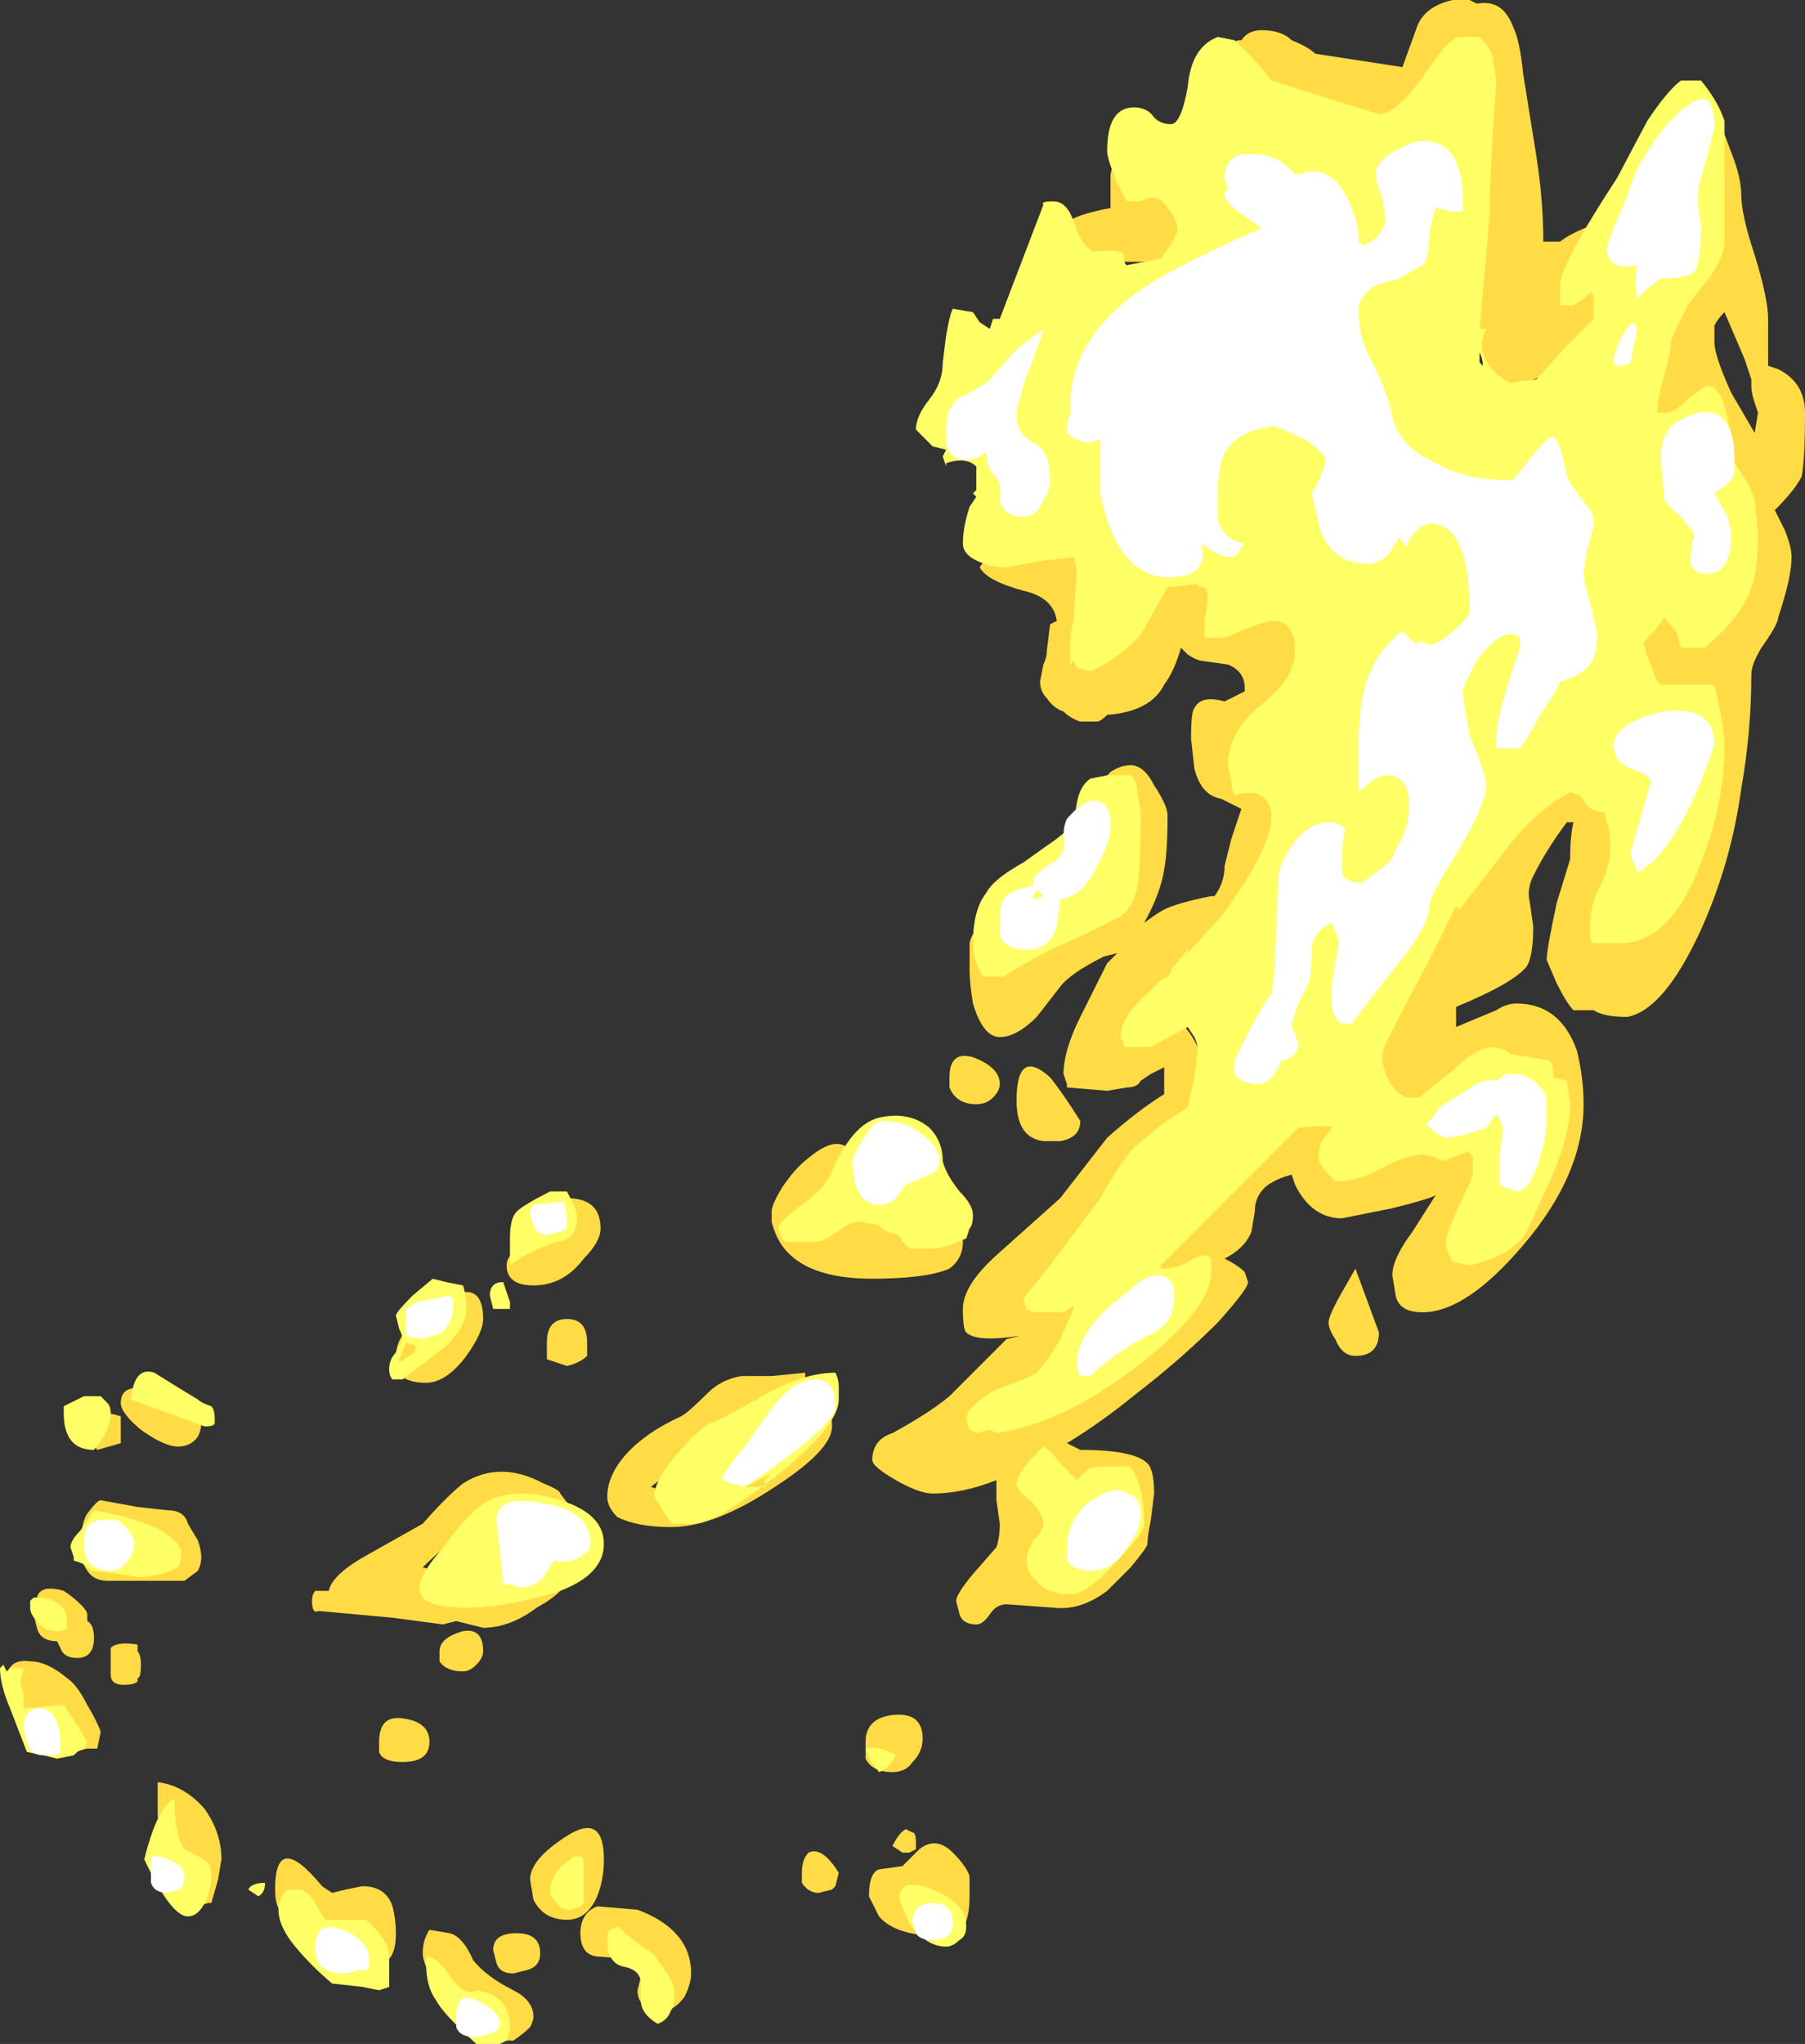 <?xml version="1.0" encoding="UTF-8" standalone="no"?>
<svg xmlns:ffdec="https://www.free-decompiler.com/flash" xmlns:xlink="http://www.w3.org/1999/xlink" ffdec:objectType="shape" height="30.45px" width="26.9px" xmlns="http://www.w3.org/2000/svg">
  <rect width="100%" height="100%" fill="#333333" stroke="none"/>
  <g transform="matrix(1.0, 0.0, 0.0, 1.0, 15.95, 10.2)">
    <path d="M6.1 -10.15 Q6.45 -10.2 6.6 -9.8 6.7 -9.6 6.75 -9.1 L6.95 -7.85 Q7.05 -7.2 7.05 -6.6 L7.3 -6.6 Q7.55 -6.8 8.25 -7.0 L9.15 -8.15 Q9.2 -8.3 9.2 -8.75 9.6 -8.8 9.75 -8.2 L9.9 -7.8 Q10.0 -7.5 10.0 -7.3 10.0 -7.0 10.2 -6.4 10.4 -5.75 10.4 -5.45 10.4 -5.2 10.4 -4.75 L10.55 -4.7 Q10.95 -4.5 10.95 -4.05 10.95 -3.35 10.9 -3.1 10.8 -2.9 10.5 -2.6 L10.65 -2.3 Q10.75 -2.05 10.75 -1.9 10.75 -1.6 10.55 -1.0 10.55 -0.9 10.3 -0.55 10.15 -0.3 10.15 -0.15 10.15 0.7 10.0 1.55 9.85 2.65 9.4 3.65 8.85 4.85 8.3 4.95 7.95 4.95 7.8 4.85 L7.5 4.85 Q7.4 4.75 7.25 4.45 L7.1 4.1 Q7.1 3.95 7.25 3.25 L7.45 2.6 Q7.45 2.25 7.5 2.05 L7.4 2.05 Q7.1 2.45 6.9 2.85 6.8 3.05 6.85 3.25 L6.9 3.6 Q6.9 4.05 6.8 4.2 6.6 4.45 5.75 4.8 L5.75 5.1 6.35 4.85 Q6.5 4.75 6.65 4.75 7.3 4.75 7.55 5.45 7.65 5.85 7.65 6.25 7.65 7.3 6.75 8.35 5.9 9.35 5.25 9.35 4.9 9.35 4.85 9.1 L4.8 8.8 Q4.8 8.55 5.1 8.15 L5.45 7.6 Q5.4 7.65 4.8 7.8 L4.05 7.95 Q3.6 7.95 3.35 7.45 L3.3 7.3 Q3.1 7.35 2.95 7.45 2.75 7.6 2.75 7.85 L2.7 8.15 Q2.6 8.4 2.3 8.55 2.5 8.65 2.6 8.75 L2.65 8.9 Q2.65 9.0 2.2 9.5 1.65 10.05 1.0 10.55 0.45 11.0 -0.05 11.3 L0.15 11.4 Q0.95 11.4 1.15 11.6 1.25 11.7 1.25 12.05 L1.2 12.45 Q1.15 12.7 1.15 12.8 1.15 12.85 0.9 13.15 L0.55 13.5 Q0.15 13.8 -0.25 13.75 L-0.95 13.7 Q-1.1 13.7 -1.2 13.85 -1.3 14.0 -1.4 14.0 -1.6 14.0 -1.65 13.85 L-1.7 13.65 Q-1.7 13.55 -1.45 13.25 L-1.1 12.85 Q-1.05 12.7 -1.05 12.5 L-1.1 12.15 -1.1 11.85 Q-1.6 12.05 -2.05 12.05 -2.25 12.05 -2.6 11.85 -2.95 11.65 -2.95 11.55 -2.95 11.25 -2.65 11.15 -2.1 10.85 -1.8 10.6 L-0.95 9.75 -0.75 9.7 Q-1.4 9.8 -1.55 9.65 -1.6 9.6 -1.6 9.3 -1.6 8.95 -1.1 8.5 L-0.15 7.65 0.55 6.75 Q1.0 6.35 1.4 6.1 L1.4 5.7 1.2 5.8 1.05 5.9 Q1.0 6.0 0.85 6.0 L0.55 6.05 -0.05 6.0 -0.05 5.95 -0.1 5.8 Q-0.1 5.45 0.15 4.95 0.25 4.75 0.55 4.15 L0.7 4.0 0.5 4.05 Q0.0 4.3 -0.15 4.5 L-0.5 4.95 Q-0.8 5.25 -1.05 5.25 -1.3 5.25 -1.45 4.75 -1.5 4.45 -1.5 4.25 L-1.5 3.85 Q-1.45 3.6 -1.2 3.6 L-0.8 4.2 0.65 3.3 0.65 1.9 0.5 1.5 Q0.5 1.4 0.6 1.3 0.75 1.2 0.9 1.2 1.1 1.2 1.25 1.5 1.45 1.8 1.45 1.95 1.45 2.5 1.4 2.75 1.35 3.1 1.1 3.55 1.3 3.4 1.4 3.35 1.6 3.25 2.1 3.15 L2.15 3.15 Q2.3 2.95 2.3 2.7 L2.4 2.3 2.55 1.85 2.25 1.7 Q1.95 1.65 1.85 1.25 L1.8 0.8 Q1.8 0.4 1.85 0.35 1.95 0.15 2.3 0.25 L2.6 0.1 2.6 0.05 Q2.6 -0.2 2.35 -0.3 L2.0 -0.35 Q1.9 -0.35 1.75 -0.45 L1.65 -0.55 Q1.55 -0.2 1.4 0.0 1.2 0.4 0.55 0.45 0.45 0.55 0.4 0.55 L0.15 0.55 Q0.0 0.5 -0.1 0.4 -0.25 0.35 -0.35 0.2 -0.45 0.1 -0.45 -0.05 L-0.4 -0.3 Q-0.35 -0.4 -0.35 -0.5 L-0.3 -0.9 -0.2 -0.95 Q-0.25 -1.3 -0.7 -1.4 -1.25 -1.55 -1.35 -1.75 -1.15 -2.05 -0.65 -2.15 -0.05 -2.2 0.15 -1.75 L0.75 -1.35 Q0.9 -1.95 1.7 -1.95 2.3 -1.95 2.4 -1.65 L3.55 -0.65 2.8 3.4 1.05 5.0 Q1.6 4.75 1.9 5.4 2.1 5.8 2.1 6.1 L0.0 8.9 Q0.45 9.1 0.45 9.6 0.45 10.05 0.1 10.35 0.25 10.35 0.6 10.2 L1.25 9.85 1.8 9.1 1.65 8.85 Q1.45 8.95 1.2 9.05 L1.0 8.95 0.95 8.75 4.0 5.9 5.4 6.7 5.8 6.6 Q6.2 6.85 6.3 7.15 L6.4 7.7 Q6.65 7.4 6.85 7.0 L7.0 6.3 6.95 5.85 Q6.8 6.0 6.6 6.0 6.4 6.0 6.3 5.85 L6.15 6.1 5.45 6.4 Q4.7 6.4 4.5 6.0 L4.9 4.4 5.1 4.05 Q5.1 3.9 5.2 3.7 5.45 3.1 5.9 3.2 L5.9 3.15 7.2 1.3 8.45 2.0 Q8.5 2.35 8.35 2.8 L8.65 3.65 9.25 2.1 Q9.5 1.2 9.55 0.65 8.6 0.45 8.4 0.2 L8.35 -0.75 8.9 -1.1 10.1 -1.95 9.9 -2.35 Q9.65 -2.7 9.65 -2.75 L9.55 -3.15 9.05 -3.45 Q8.7 -3.45 8.65 -3.75 L8.85 -5.3 Q9.15 -6.1 9.3 -6.85 L8.2 -6.25 8.1 -6.1 7.7 -4.8 6.75 -4.5 6.45 -4.5 Q6.2 -4.65 6.1 -5.1 L6.05 -5.6 5.85 -8.8 4.6 -8.45 2.9 -8.1 2.6 -7.55 2.15 -7.2 2.05 -6.7 Q1.8 -6.3 1.05 -6.3 L0.8 -6.3 -0.2 -6.55 -0.1 -6.85 Q0.05 -7.0 0.6 -7.1 L0.6 -7.6 Q0.7 -8.1 1.05 -7.9 L2.0 -8.75 2.25 -9.35 Q2.35 -9.55 2.5 -9.6 L2.55 -9.6 Q2.65 -9.75 2.85 -9.75 3.15 -9.75 3.3 -9.6 3.55 -9.5 3.65 -9.4 L4.95 -9.2 5.15 -9.75 Q5.25 -10.1 5.7 -10.2 L5.95 -10.2 6.05 -10.15 6.1 -10.15 M9.6 -5.35 Q9.6 -5.25 9.6 -5.1 9.6 -4.9 9.85 -4.35 L10.2 -3.75 10.25 -4.05 10.2 -4.2 Q10.15 -4.35 10.15 -4.45 L10.15 -4.55 10.05 -4.85 9.75 -5.55 Q9.65 -5.45 9.6 -5.35 M3.95 9.75 Q3.85 9.6 3.85 9.5 3.85 9.4 4.05 9.05 L4.25 8.7 4.6 9.65 Q4.6 10.0 4.25 10.0 4.05 10.0 3.95 9.75 M0.35 12.1 L0.0 12.5 -0.2 13.1 0.0 13.1 0.65 12.1 0.35 12.1 M-1.8 5.85 Q-1.8 5.45 -1.45 5.55 -1.05 5.7 -1.05 5.95 -1.05 6.05 -1.15 6.15 -1.25 6.25 -1.4 6.25 -1.7 6.25 -1.8 6.0 L-1.8 5.85 M-0.4 6.8 Q-0.8 6.75 -0.8 6.2 -0.8 5.4 -0.3 5.85 -0.1 6.1 0.15 6.5 0.15 6.75 -0.15 6.8 L-0.4 6.8 M-7.5 7.65 Q-7.0 7.65 -7.0 8.1 -7.0 8.3 -7.25 8.55 -7.55 8.95 -8.0 8.95 -8.4 8.95 -8.4 8.65 -8.4 8.55 -8.3 8.45 L-7.8 8.2 Q-7.95 7.65 -7.5 7.65 M-7.8 10.05 L-7.8 9.8 Q-7.8 9.45 -7.5 9.45 -7.2 9.45 -7.2 9.8 -7.2 9.95 -7.2 10.0 -7.3 10.1 -7.5 10.15 L-7.8 10.05 M-9.0 10.0 Q-9.3 10.4 -9.6 10.4 -9.95 10.4 -10.05 10.2 L-10.05 10.0 Q-10.05 9.6 -9.4 9.2 -8.75 8.8 -8.75 9.45 -8.75 9.65 -9.0 10.0 M-11.05 13.5 Q-11.0 13.25 -10.45 12.95 L-9.65 12.5 Q-9.3 12.1 -9.05 11.9 -8.5 11.55 -7.85 11.9 -7.6 12.0 -7.6 12.05 L-7.45 12.25 -8.0 12.1 Q-8.55 12.1 -8.9 12.45 L-9.6 13.1 -9.65 13.15 -9.25 13.25 -8.8 13.3 Q-8.35 13.3 -8.1 13.15 L-7.75 13.0 -7.6 13.15 -7.5 13.3 Q-7.5 13.5 -7.95 13.75 -8.35 14.05 -8.75 14.05 L-9.15 13.95 -9.35 14.0 -10.1 13.9 -11.2 13.8 Q-11.3 13.85 -11.3 13.65 -11.3 13.55 -11.25 13.5 L-11.05 13.5 M-6.1 12.0 L-5.85 12.05 Q-5.25 12.05 -4.5 11.4 L-3.6 10.85 Q-3.55 10.9 -3.55 11.05 -3.55 11.4 -4.4 11.95 -5.3 12.55 -5.95 12.55 -6.45 12.55 -6.75 12.4 -6.9 12.25 -6.9 12.1 -6.9 11.8 -6.65 11.5 -6.35 11.15 -5.8 10.9 -5.7 10.85 -5.4 10.55 -5.2 10.35 -4.9 10.3 L-4.45 10.3 -3.95 10.25 -3.95 10.35 -5.65 11.5 -6.25 11.95 -6.1 12.0 M-1.65 8.05 Q-1.6 8.15 -1.6 8.3 -1.6 8.55 -1.8 8.7 -2.15 8.85 -2.95 8.85 -3.95 8.85 -4.3 8.35 -4.4 8.2 -4.45 8.0 L-4.45 7.85 Q-4.45 7.75 -4.3 7.5 -4.1 7.2 -3.9 7.05 -3.3 6.55 -3.15 7.25 -2.55 7.3 -2.45 7.6 L-1.65 8.05 M-14.7 11.15 L-14.6 10.9 Q-14.45 10.8 -14.15 10.9 L-14.15 11.3 -14.5 11.4 -14.7 11.15 M-14.75 13.7 Q-14.65 13.8 -14.65 13.85 L-14.65 13.95 Q-14.55 14.0 -14.55 14.2 -14.55 14.5 -14.8 14.5 -15.0 14.5 -15.05 14.35 L-15.1 14.25 Q-15.35 14.25 -15.4 14.05 L-15.45 13.85 -15.4 13.6 Q-15.35 13.4 -15.0 13.5 -14.85 13.6 -14.75 13.7 M-14.75 12.9 Q-14.75 12.5 -14.65 12.35 -14.5 12.15 -14.45 12.15 L-13.9 12.25 -13.45 12.3 Q-13.2 12.3 -13.15 12.5 L-13.0 12.75 Q-12.95 12.9 -12.95 13.0 -12.95 13.1 -13.0 13.2 L-13.2 13.35 -14.35 13.35 Q-14.55 13.35 -14.65 13.2 -14.75 13.05 -14.75 12.9 M-13.0 11.2 Q-13.1 11.35 -13.3 11.35 -13.5 11.35 -13.85 11.1 -14.15 10.85 -14.15 10.7 -14.15 10.35 -13.55 10.55 L-12.95 11.0 Q-12.95 11.1 -13.0 11.2 M-14.15 12.8 L-13.85 12.8 -14.05 12.75 -14.15 12.8 M-13.85 14.6 Q-13.85 14.8 -13.9 14.8 L-13.9 14.85 Q-13.95 14.9 -14.1 14.9 -14.3 14.9 -14.3 14.75 L-14.3 14.35 Q-14.2 14.25 -13.9 14.3 L-13.9 14.4 Q-13.85 14.45 -13.85 14.6 M-13.55 17.25 L-13.6 16.85 -13.6 16.35 Q-13.2 16.4 -12.9 16.75 -12.65 17.1 -12.65 17.5 L-12.7 17.8 -12.8 18.15 -12.85 18.15 -13.0 18.2 Q-13.4 18.2 -13.55 17.55 L-13.55 17.25 M-15.5 14.55 Q-15.25 14.55 -14.95 14.8 -14.8 14.9 -14.65 15.2 -14.5 15.45 -14.45 15.6 L-14.5 15.85 -14.65 15.85 -14.85 15.9 Q-15.35 15.9 -15.65 15.45 L-15.85 14.85 Q-15.85 14.5 -15.5 14.55 M-11.85 17.95 Q-11.85 17.05 -11.15 17.9 L-11.0 18.0 -10.8 17.95 -10.55 17.9 Q-10.2 17.9 -10.1 18.2 -10.05 18.4 -10.05 18.6 -10.05 18.8 -10.1 18.9 -10.15 19.05 -10.4 19.05 -10.65 19.05 -10.7 18.9 L-11.1 18.65 -11.45 18.6 -11.75 18.3 Q-11.85 18.2 -11.85 17.95 M-2.2 15.7 Q-2.2 15.9 -2.35 16.05 -2.45 16.2 -2.65 16.2 -2.95 16.2 -3.05 16.0 L-3.05 15.75 Q-3.05 15.4 -2.65 15.35 -2.2 15.3 -2.2 15.7 M-2.3 17.25 Q-2.3 17.45 -2.3 17.35 L-2.4 17.4 -2.5 17.4 -2.65 17.3 Q-2.55 17.1 -2.45 17.05 L-2.35 17.1 Q-2.3 17.1 -2.3 17.25 M-2.25 17.35 Q-2.0 17.15 -1.75 17.4 -1.55 17.6 -1.5 17.75 -1.5 17.8 -1.5 18.05 -1.5 18.65 -1.85 18.65 -2.6 18.65 -2.85 18.35 L-3.0 18.05 Q-3.0 17.7 -2.85 17.65 L-2.5 17.6 -2.25 17.35 M-5.75 19.55 Q-5.9 19.75 -6.05 19.75 -6.45 19.75 -6.45 19.45 -6.35 19.1 -6.4 19.0 L-7.0 18.95 Q-7.3 18.95 -7.3 18.6 -7.3 18.3 -7.05 18.2 L-6.45 18.25 Q-5.65 18.55 -5.65 19.2 -5.65 19.35 -5.75 19.55 M-3.5 17.9 L-3.55 17.95 -3.75 18.0 Q-3.9 18.0 -4.0 17.85 L-4.0 17.7 Q-4.0 17.5 -3.9 17.4 -3.7 17.3 -3.45 17.7 L-3.5 17.9 M-6.95 17.5 Q-6.95 17.8 -7.05 18.05 -7.2 18.4 -7.5 18.4 -7.85 18.4 -8.0 18.1 L-8.05 17.8 Q-8.05 17.5 -7.5 17.15 -6.95 16.8 -6.95 17.5 M-9.55 15.75 Q-9.55 16.05 -9.95 16.05 -10.25 16.05 -10.3 15.9 L-10.3 15.75 Q-10.3 15.35 -9.95 15.4 -9.55 15.45 -9.55 15.75 M-9.4 14.55 L-9.4 14.4 Q-9.4 14.2 -9.05 14.1 -8.75 14.05 -8.75 14.4 -8.75 14.5 -8.85 14.6 -8.95 14.7 -9.05 14.7 -9.3 14.7 -9.4 14.55 M-8.9 19.0 Q-8.7 19.25 -8.3 19.45 -8.0 19.6 -8.0 19.85 -8.0 19.9 -8.05 20.0 -8.15 20.1 -8.3 20.2 L-8.7 20.2 Q-8.9 20.15 -9.3 19.65 -9.65 19.1 -9.65 18.9 -9.65 18.7 -9.55 18.55 L-9.25 18.6 Q-9.05 18.65 -8.9 19.0 M-8.1 19.15 L-8.3 19.2 Q-8.5 19.2 -8.55 19.05 L-8.6 18.85 Q-8.6 18.6 -8.25 18.6 -7.9 18.6 -7.9 18.9 -7.9 19.1 -8.1 19.15" fill="#ffdc45" fill-rule="evenodd" stroke="none"/>
    <path d="M6.35 -9.0 Q6.25 -7.65 6.25 -7.0 L6.15 -5.85 6.1 -5.3 6.2 -5.3 Q6.1 -5.1 6.15 -4.95 6.25 -4.65 6.55 -4.5 L6.95 -4.55 7.4 -5.05 7.8 -5.45 7.8 -5.8 7.75 -5.85 7.65 -5.75 7.5 -5.65 7.3 -5.65 7.3 -5.95 Q7.3 -6.25 8.15 -7.55 L8.6 -8.4 Q8.9 -8.85 9.1 -9.0 L9.4 -9.0 Q9.65 -8.7 9.75 -8.4 L9.75 -6.6 Q9.75 -6.4 9.55 -6.1 L9.2 -5.65 9.0 -5.25 8.95 -5.1 Q8.95 -4.95 8.85 -4.6 8.75 -4.25 8.75 -4.1 L8.75 -4.05 8.9 -4.05 Q9.0 -4.05 9.2 -4.25 9.45 -4.45 9.5 -4.45 9.7 -4.45 9.8 -3.95 L9.9 -3.3 Q10.15 -2.95 10.2 -2.75 L10.25 -2.25 Q10.25 -1.7 10.15 -1.45 10.0 -1.0 9.45 -0.55 L9.1 -0.55 9.05 -0.75 Q8.95 -0.9 8.85 -1.0 8.8 -0.9 8.65 -0.75 8.55 -0.65 8.55 -0.6 8.55 -0.55 8.65 -0.3 8.75 0.0 8.8 0.0 L9.6 0.0 Q9.75 0.65 9.75 0.9 9.75 1.75 9.4 2.65 8.95 3.85 8.2 3.85 L7.8 3.85 7.75 3.8 7.75 3.6 Q7.75 3.25 7.9 3.0 8.05 2.7 8.05 2.4 8.05 2.15 7.95 1.9 7.8 1.9 7.7 1.8 L7.6 1.65 7.45 1.6 Q6.9 1.9 6.5 2.45 L5.8 3.35 5.75 3.3 5.3 4.2 Q4.65 5.4 4.65 5.5 4.65 5.95 5.0 6.15 L5.2 6.15 5.7 5.75 Q6.0 5.45 6.25 5.4 6.45 5.4 6.55 5.5 L7.15 5.6 Q7.2 5.65 7.2 5.85 L7.4 5.9 7.45 6.25 Q7.45 6.75 7.1 7.5 L6.8 8.15 Q6.6 8.5 5.95 8.65 L5.7 8.6 5.65 8.5 Q5.6 8.4 5.6 8.3 5.6 8.2 5.8 7.75 6.0 7.35 6.0 7.25 L6.0 7.05 5.95 6.95 5.55 7.1 5.45 7.05 5.3 7.0 Q5.0 7.0 4.65 7.2 4.3 7.4 3.95 7.4 3.7 7.15 3.7 7.05 3.7 6.9 3.75 6.8 L3.9 6.6 Q3.9 6.55 3.4 6.6 L1.35 8.65 1.35 8.7 Q1.6 8.7 1.75 8.6 1.9 8.5 2.05 8.5 L2.1 8.55 2.1 8.75 Q2.1 9.3 1.0 10.15 -0.1 11.0 -1.1 11.15 L-1.2 11.1 -1.4 11.15 -1.5 11.1 -1.55 10.95 Q-1.55 10.75 -1.1 10.5 -0.55 10.3 -0.5 10.25 -0.35 10.1 -0.15 9.75 L0.05 9.3 0.05 9.25 -0.1 9.35 -0.55 9.35 -0.65 9.3 -0.7 9.15 -0.3 8.65 0.45 7.65 Q0.7 7.2 0.9 6.95 1.25 6.6 1.75 6.3 L1.85 5.85 1.9 5.45 Q1.9 5.35 1.85 5.25 L1.75 5.1 1.2 5.4 0.8 5.4 0.8 5.35 0.75 5.25 Q0.75 4.95 1.15 4.6 L1.35 4.4 1.45 4.35 1.5 4.3 1.5 4.25 1.75 3.95 1.75 4.0 2.25 3.45 Q3.0 2.45 3.0 1.95 3.0 1.8 2.9 1.7 2.75 1.55 2.45 1.65 2.4 1.55 2.4 1.45 L2.35 1.2 Q2.35 0.7 2.85 0.3 3.35 -0.1 3.35 -0.5 3.35 -0.75 3.25 -0.85 3.2 -0.95 3.0 -0.95 2.9 -0.95 2.3 -0.7 L2.0 -0.7 Q2.0 -0.8 2.0 -0.95 L2.05 -1.25 Q2.05 -1.4 2.0 -1.45 1.9 -1.45 1.9 -1.5 L1.45 -1.45 1.05 -0.75 Q0.75 -0.4 0.3 -0.2 L0.1 -0.25 0.05 -0.35 0.0 -0.3 0.0 -0.6 Q0.0 -0.8 0.05 -0.95 L0.05 -1.0 0.1 -1.7 0.05 -1.9 -0.4 -1.85 -0.95 -1.75 Q-1.2 -1.75 -1.4 -1.85 -1.6 -1.95 -1.6 -2.1 -1.6 -2.35 -1.5 -2.65 L-1.4 -2.8 -1.45 -2.85 -1.4 -2.9 Q-1.4 -3.0 -1.4 -3.1 -1.4 -3.2 -1.4 -3.25 -1.55 -3.4 -1.85 -3.3 L-1.85 -3.25 -1.9 -3.4 -1.85 -3.5 -2.05 -3.55 -2.3 -3.8 Q-2.3 -4.0 -2.1 -4.25 -1.9 -4.5 -1.9 -4.8 L-1.85 -5.2 Q-1.8 -5.5 -1.75 -5.6 L-1.45 -5.55 -1.35 -5.4 -1.2 -5.3 -1.15 -5.45 -1.05 -5.45 -0.4 -7.15 Q-0.45 -7.2 -0.25 -7.2 -0.05 -7.2 0.05 -6.9 0.15 -6.55 0.35 -6.45 0.75 -6.5 0.8 -6.4 0.8 -6.25 0.85 -6.25 L1.35 -6.35 1.5 -6.55 1.6 -6.75 Q1.6 -6.95 1.45 -7.1 1.3 -7.35 1.05 -7.2 L0.85 -7.2 Q0.75 -7.35 0.65 -7.6 0.55 -7.85 0.55 -7.95 0.55 -8.6 0.95 -8.6 1.15 -8.6 1.25 -8.45 1.35 -8.35 1.5 -8.35 1.65 -8.35 1.75 -8.9 1.8 -9.5 2.2 -9.65 L2.45 -9.6 2.75 -9.3 3.0 -9.0 3.95 -8.7 4.6 -8.5 Q4.85 -8.5 5.25 -9.05 5.65 -9.65 5.8 -9.65 L5.8 -9.65 6.1 -9.65 Q6.3 -9.45 6.3 -9.3 L6.35 -9.0 M6.15 -4.75 Q6.15 -4.85 6.1 -4.95 L6.1 -4.8 6.15 -4.75 M0.3 1.4 L0.55 1.35 0.9 1.35 Q1.0 1.45 1.0 1.6 L1.05 1.9 Q1.05 2.7 1.0 3.0 0.95 3.3 0.75 3.45 0.65 3.5 0.15 3.75 -0.45 4.0 -1.0 4.35 L-1.3 4.35 Q-1.45 4.1 -1.45 3.85 -1.45 3.35 -1.25 3.1 -1.15 2.9 -0.7 2.65 L-0.35 2.4 Q-0.05 2.2 0.05 2.05 L0.1 1.75 Q0.15 1.5 0.3 1.4 M0.9 11.65 Q1.1 11.95 1.1 12.5 1.1 12.65 0.65 13.1 0.25 13.55 0.0 13.55 -0.35 13.55 -0.5 13.35 -0.65 13.25 -0.65 13.0 -0.65 12.95 -0.55 12.75 -0.4 12.6 -0.4 12.5 -0.4 12.35 -0.6 12.15 -0.8 12.0 -0.8 11.9 -0.8 11.8 -0.6 11.55 L-0.4 11.35 Q-0.3 11.4 -0.15 11.6 L0.1 11.85 0.25 11.7 Q0.3 11.65 0.45 11.65 L0.9 11.65 M-2.1 6.6 Q-1.9 6.8 -1.9 7.1 -1.85 7.3 -1.65 7.55 -1.45 7.75 -1.45 7.9 -1.45 8.05 -1.5 8.1 L-1.55 8.25 -1.8 8.35 Q-1.95 8.4 -2.05 8.4 L-2.4 8.4 -2.5 8.3 -2.55 8.2 Q-2.8 8.15 -2.85 8.05 L-3.15 8.0 Q-3.25 8.0 -3.4 8.1 -3.6 8.25 -3.75 8.3 L-4.25 8.3 -4.3 8.25 -4.35 8.1 Q-4.35 8.0 -4.0 7.75 -3.65 7.5 -3.55 7.25 -3.25 6.55 -2.85 6.45 -2.4 6.35 -2.1 6.6 M-7.5 7.55 L-7.4 7.75 Q-7.35 7.85 -7.35 7.95 -7.35 8.25 -7.65 8.3 -8.1 8.45 -8.35 8.65 L-8.35 8.25 Q-8.35 7.95 -8.25 7.85 -8.15 7.75 -7.75 7.55 L-7.5 7.55 M-8.4 9.05 L-8.35 9.2 -8.35 9.3 -8.6 9.3 -8.65 9.1 Q-8.65 8.9 -8.45 8.9 L-8.4 9.05 M-9.0 9.3 Q-9.0 9.55 -9.3 9.85 L-9.95 10.35 -10.1 10.35 Q-10.15 10.3 -10.15 10.2 -10.15 10.05 -10.05 9.95 L-9.95 9.75 Q-9.95 9.7 -10.0 9.6 L-10.05 9.4 Q-10.05 9.35 -9.8 9.1 L-9.5 8.85 -9.3 8.9 -9.05 8.95 Q-9.0 9.1 -9.0 9.3 M-10.0 10.05 L-10.0 10.1 -9.85 10.0 Q-9.75 9.95 -9.75 9.85 L-9.9 9.8 -10.0 10.05 M-9.6 13.65 Q-9.7 13.55 -9.7 13.45 -9.7 13.25 -9.3 12.8 -8.95 12.3 -8.65 12.15 -8.25 11.95 -7.6 12.15 -6.95 12.35 -6.95 12.8 -6.95 13.25 -7.6 13.5 -8.4 13.75 -9.0 13.75 -9.4 13.75 -9.6 13.65 M-6.2 12.1 Q-6.2 11.85 -5.85 11.45 -5.5 11.05 -5.35 11.0 -5.2 10.95 -4.5 10.55 -3.95 10.25 -3.5 10.25 -3.45 10.35 -3.45 10.45 L-3.45 10.65 Q-3.45 11.05 -4.4 11.8 -5.3 12.5 -5.6 12.5 L-5.95 12.5 -6.1 12.25 -6.2 12.1 M-4.65 11.85 L-4.85 11.95 -4.55 11.95 -4.55 11.85 -4.45 11.75 -4.65 11.85 M-15.0 10.75 L-14.7 10.6 -14.45 10.6 -14.35 10.7 Q-14.3 10.75 -14.3 10.85 -14.3 11.1 -14.55 11.4 -15.0 11.4 -15.0 10.85 L-15.0 10.75 M-14.85 13.05 L-14.85 13.0 -14.9 12.85 Q-14.9 12.75 -14.75 12.6 L-14.55 12.3 Q-14.0 12.4 -13.65 12.55 -13.25 12.75 -13.25 12.95 -13.25 13.05 -13.3 13.15 L-13.4 13.2 -13.55 13.25 -13.85 13.3 -14.15 13.25 -14.6 13.2 Q-14.65 13.1 -14.85 13.05 M-15.5 13.65 L-15.45 13.6 Q-15.25 13.6 -15.15 13.65 -14.95 13.75 -14.95 13.95 L-14.95 14.05 Q-15.0 14.1 -15.1 14.1 -15.3 14.1 -15.4 13.95 -15.5 13.85 -15.5 13.75 L-15.5 13.65 M-12.8 10.75 Q-12.75 10.8 -12.75 10.95 L-12.75 11.0 Q-12.75 11.05 -12.9 11.05 L-14.0 10.65 Q-13.95 10.15 -13.65 10.25 -13.25 10.5 -13.0 10.65 -12.95 10.7 -12.8 10.75 M-13.35 16.6 Q-13.35 17.15 -13.2 17.35 L-13.0 17.45 -12.85 17.55 Q-12.8 17.65 -12.8 17.75 -12.8 17.95 -12.9 18.15 -13.0 18.35 -13.15 18.35 -13.4 18.35 -13.8 17.5 -13.6 16.7 -13.35 16.6 M-15.65 14.65 Q-15.6 14.65 -15.6 14.7 L-15.65 14.85 -15.6 15.05 Q-15.6 15.15 -15.6 15.25 L-15.0 15.2 -14.8 15.5 -14.65 15.75 -14.7 15.85 -14.8 15.9 -14.85 15.95 -15.1 16.0 -15.3 15.95 -15.55 15.9 -15.8 15.25 Q-15.95 14.9 -15.95 14.65 L-15.9 14.6 -15.85 14.7 -15.8 14.65 -15.65 14.65 M-11.65 17.95 L-11.45 17.95 Q-11.35 18.0 -11.25 18.15 -11.15 18.35 -11.1 18.4 L-10.5 18.4 Q-10.15 18.7 -10.15 18.95 L-10.15 19.4 -10.3 19.45 -10.55 19.4 -11.0 19.35 Q-11.3 19.1 -11.55 18.8 -11.8 18.5 -11.8 18.25 -11.8 18.05 -11.65 17.95 M-12.1 18.05 L-12.25 17.95 Q-12.2 17.85 -12.0 17.85 -12.0 18.0 -12.1 18.05 M-2.85 16.2 L-3.0 16.0 Q-3.0 15.9 -3.05 15.85 -2.85 15.8 -2.6 15.95 -2.7 16.15 -2.85 16.2 M-1.55 18.5 Q-1.55 18.65 -1.65 18.7 -1.75 18.8 -1.85 18.8 -2.15 18.8 -2.4 18.45 L-2.55 18.1 Q-2.55 17.75 -2.05 17.95 -1.55 18.15 -1.55 18.5 M-7.35 17.45 Q-7.25 17.45 -7.25 17.55 L-7.25 18.15 -7.3 18.2 -7.45 18.25 Q-7.6 18.25 -7.65 18.15 -7.75 18.05 -7.75 18.0 -7.75 17.7 -7.45 17.5 -7.4 17.45 -7.35 17.45 M-9.55 18.95 Q-9.4 19.0 -9.2 19.3 -9.0 19.55 -8.85 19.45 L-8.65 19.5 Q-8.45 19.6 -8.4 19.75 -8.35 19.85 -8.35 20.05 L-8.4 20.2 -8.5 20.25 -8.85 20.25 Q-9.35 19.8 -9.45 19.6 -9.6 19.4 -9.6 19.05 L-9.6 18.95 -9.55 18.95 M-6.45 18.75 Q-6.2 18.9 -6.15 19.0 -6.0 19.2 -5.95 19.3 -5.9 19.4 -5.9 19.5 -5.9 19.7 -5.95 19.75 -6.0 19.9 -6.15 19.95 -6.4 19.8 -6.4 19.6 L-6.4 19.35 Q-6.4 19.15 -6.65 19.1 -6.9 19.05 -6.9 18.7 -6.9 18.55 -6.85 18.55 L-6.75 18.5 -6.45 18.75" fill="#ffff66" fill-rule="evenodd" stroke="none"/>
    <path d="M9.5 -7.9 L9.4 -7.55 Q9.35 -7.4 9.35 -7.15 L9.4 -6.85 Q9.4 -6.3 9.3 -6.15 9.2 -6.05 8.8 -6.05 L8.6 -5.9 8.45 -5.75 Q8.4 -6.0 8.45 -6.25 8.0 -6.15 8.0 -6.5 8.0 -6.6 8.25 -7.15 8.45 -7.75 8.55 -7.85 8.8 -8.3 9.1 -8.55 9.6 -9.0 9.6 -8.3 L9.5 -7.9 M2.3 -7.55 Q2.3 -7.95 2.75 -7.9 3.1 -7.9 3.35 -7.6 L3.6 -7.65 Q3.95 -7.65 4.15 -7.2 4.3 -6.9 4.3 -6.6 L4.35 -6.55 Q4.45 -6.55 4.6 -6.7 4.7 -6.85 4.7 -6.95 L4.65 -7.25 Q4.55 -7.5 4.55 -7.6 4.55 -7.75 4.75 -7.9 5.0 -8.05 5.2 -8.1 5.85 -8.15 5.85 -7.2 L5.85 -7.05 5.7 -7.05 5.45 -7.1 Q5.4 -7.0 5.35 -6.7 5.35 -6.35 5.25 -6.25 L4.9 -6.05 4.55 -5.95 Q4.4 -5.85 4.35 -5.75 4.3 -5.7 4.3 -5.55 4.3 -5.2 4.45 -4.9 4.7 -4.45 4.8 -4.0 4.9 -3.55 5.45 -3.3 5.9 -3.05 6.5 -3.05 L6.6 -3.05 6.8 -3.3 Q7.1 -3.7 7.2 -3.7 7.3 -3.6 7.35 -3.35 7.4 -3.1 7.45 -3.0 L7.75 -2.6 Q7.8 -2.55 7.8 -2.35 L7.7 -2.0 7.65 -1.65 Q7.65 -1.55 7.75 -1.2 L7.85 -0.8 Q7.85 -0.5 7.8 -0.4 7.7 -0.15 7.3 -0.05 7.25 0.1 7.0 0.45 6.85 0.75 6.7 0.95 L6.35 0.95 6.35 0.75 Q6.35 0.6 6.5 0.05 L6.7 -0.55 6.7 -0.7 Q6.65 -0.75 6.55 -0.75 6.35 -0.75 6.05 -0.35 5.85 0.05 5.85 0.1 5.85 0.2 5.9 0.45 L5.95 0.75 Q6.2 1.35 6.2 1.5 6.2 1.75 5.8 2.45 5.35 3.15 5.35 3.3 5.35 3.6 4.85 4.2 4.3 4.9 4.2 5.05 L4.1 5.05 Q3.85 5.05 3.9 4.45 L4.0 3.85 Q4.0 3.75 3.95 3.7 L3.9 3.55 Q3.65 3.65 3.6 3.9 3.6 4.3 3.55 4.45 L3.4 4.75 3.3 5.05 3.3 5.1 3.35 5.2 3.4 5.35 Q3.4 5.45 3.3 5.55 3.2 5.6 3.15 5.6 3.0 5.95 2.8 5.95 2.55 5.95 2.45 5.8 L2.45 5.6 Q2.75 4.95 3.0 4.6 3.05 4.3 3.05 4.1 L3.1 2.9 Q3.1 2.7 3.3 2.4 3.55 2.05 3.85 2.05 4.0 2.05 4.1 2.15 4.05 2.35 4.05 2.55 L4.05 2.8 Q4.1 2.95 4.35 2.95 L4.55 2.8 Q4.8 2.65 4.85 2.45 5.05 2.15 5.05 1.8 5.05 1.5 4.9 1.4 4.75 1.3 4.55 1.4 4.4 1.5 4.3 1.6 L4.3 0.85 Q4.3 0.35 4.4 0.0 4.55 -0.5 4.95 -0.8 L5.15 -0.6 5.2 -0.65 5.35 -0.6 Q5.5 -0.6 5.7 -0.8 5.95 -1.0 5.95 -1.1 5.95 -2.35 5.4 -2.4 5.2 -2.4 5.05 -2.15 L5.0 -2.05 4.9 -2.2 4.75 -1.95 Q4.6 -1.8 4.45 -1.8 3.85 -1.8 3.7 -2.4 L3.6 -2.85 Q3.8 -3.2 3.8 -3.35 3.8 -3.45 3.5 -3.65 L3.05 -3.85 Q2.5 -3.8 2.3 -3.45 2.2 -3.25 2.2 -2.85 2.2 -2.65 2.2 -2.45 2.3 -2.15 2.6 -2.1 L2.55 -2.05 2.5 -1.95 Q2.45 -1.9 2.35 -1.9 2.25 -1.9 1.95 -2.1 2.0 -1.9 1.95 -1.8 1.85 -1.6 1.45 -1.6 0.95 -1.6 0.65 -2.2 0.5 -2.55 0.45 -2.85 L0.45 -3.65 0.25 -3.6 Q0.05 -3.65 -0.05 -3.75 L-0.05 -3.9 0.0 -4.05 0.0 -4.15 Q0.0 -5.2 1.15 -5.95 1.8 -6.35 2.85 -6.8 L2.5 -7.05 Q2.3 -7.2 2.3 -7.3 2.3 -7.35 2.35 -7.4 2.3 -7.5 2.3 -7.55 M9.35 -4.05 Q9.9 -4.15 9.9 -3.35 L9.9 -3.15 Q9.85 -3.0 9.6 -2.85 L9.8 -2.5 9.85 -2.25 Q9.85 -1.65 9.5 -1.65 9.2 -1.65 9.25 -1.95 9.25 -2.05 9.3 -2.25 L9.1 -2.5 Q8.85 -2.7 8.85 -2.8 L8.8 -3.4 Q8.8 -3.65 8.95 -3.85 9.15 -4.0 9.35 -4.05 M8.4 -5.4 L8.45 -5.3 8.35 -4.8 Q8.25 -4.75 8.2 -4.75 L8.15 -4.75 Q8.1 -4.75 8.1 -4.85 8.1 -4.95 8.2 -5.15 8.3 -5.35 8.4 -5.4 M9.6 0.9 Q9.05 2.5 8.45 2.8 L8.4 2.65 Q8.35 2.6 8.35 2.5 L8.65 1.45 Q8.65 1.35 8.35 1.25 8.1 1.15 8.1 0.9 8.1 0.75 8.3 0.6 8.55 0.45 8.85 0.4 9.6 0.3 9.6 0.9 M7.1 6.15 L7.1 6.5 Q7.1 6.7 7.0 7.05 6.85 7.55 6.65 7.55 L6.5 7.5 6.4 7.45 6.4 7.0 6.45 6.65 Q6.45 6.55 6.35 6.4 L6.2 6.6 5.9 6.7 5.65 6.75 Q5.5 6.75 5.3 6.55 L5.4 6.45 5.5 6.3 5.65 6.2 5.9 6.05 Q6.15 5.85 6.35 5.9 L6.5 5.8 6.7 5.8 Q7.0 5.9 7.1 6.15 M0.4 2.7 Q0.2 3.15 -0.15 3.2 L-0.2 3.6 Q-0.3 3.95 -0.65 3.95 -0.95 3.95 -1.05 3.75 L-1.05 3.5 Q-1.05 3.3 -1.0 3.2 -0.9 3.05 -0.55 3.0 L-0.55 2.9 Q-0.55 2.85 -0.35 2.7 -0.15 2.6 -0.1 2.45 L-0.1 2.25 Q-0.1 2.1 -0.05 2.0 0.25 1.65 0.45 1.75 0.6 1.8 0.6 2.1 0.6 2.35 0.4 2.7 M0.85 9.05 Q1.1 8.8 1.3 8.8 1.55 8.8 1.55 9.1 1.55 9.5 1.25 9.65 0.65 9.95 0.3 10.3 L0.15 10.3 Q0.1 10.25 0.1 10.1 0.1 9.6 0.85 9.05 M0.85 12.05 Q1.05 12.1 1.05 12.35 1.05 12.6 0.85 12.85 0.65 13.2 0.3 13.2 0.05 13.2 -0.05 13.05 L-0.05 12.9 Q-0.05 12.3 0.5 12.05 0.7 11.95 0.85 12.05 M-1.6 -4.3 Q-1.3 -4.45 -1.2 -4.55 L-0.8 -5.0 -0.4 -5.3 Q-0.45 -5.1 -0.65 -4.6 -0.8 -4.15 -0.8 -4.0 -0.8 -3.75 -0.55 -3.6 -0.3 -3.5 -0.3 -3.05 -0.3 -2.9 -0.4 -2.75 -0.5 -2.5 -0.7 -2.5 -1.0 -2.5 -1.05 -2.75 L-1.05 -3.0 -1.15 -3.15 Q-1.25 -3.25 -1.25 -3.45 -1.3 -3.45 -1.35 -3.4 -1.45 -3.35 -1.55 -3.35 -1.8 -3.35 -1.85 -3.6 L-1.85 -3.8 Q-1.85 -4.2 -1.6 -4.3 M-0.55 3.2 L-0.4 3.15 -0.5 3.05 -0.55 3.15 -0.55 3.2 M-2.15 6.75 Q-1.95 6.9 -1.95 7.1 -1.95 7.25 -2.1 7.3 L-2.45 7.45 -2.6 7.65 Q-2.7 7.75 -2.85 7.75 -3.1 7.75 -3.2 7.45 L-3.25 7.15 Q-3.25 7.0 -3.1 6.8 -2.95 6.5 -2.8 6.5 -2.4 6.5 -2.15 6.75 M-8.0 8.05 L-8.05 7.9 Q-8.05 7.8 -8.0 7.75 L-7.55 7.7 -7.5 7.9 -7.5 8.1 -7.6 8.15 -7.8 8.2 Q-7.95 8.2 -8.0 8.05 M-9.35 9.65 L-9.65 9.75 -9.9 9.7 -9.9 9.3 -9.75 9.2 -9.25 9.1 -9.2 9.15 -9.2 9.3 Q-9.2 9.4 -9.25 9.5 L-9.35 9.65 M-7.7 13.05 L-7.85 13.3 Q-8.0 13.45 -8.2 13.45 L-8.35 13.4 -8.45 13.4 -8.5 12.9 -8.55 12.45 Q-8.55 12.05 -7.85 12.2 -7.15 12.3 -7.15 12.8 -7.15 12.9 -7.25 12.95 -7.4 13.1 -7.7 13.05 M-4.5 10.85 Q-4.15 10.35 -3.8 10.35 -3.5 10.35 -3.5 10.75 -3.5 11.05 -4.85 11.95 L-5.05 11.9 Q-5.15 11.85 -5.2 11.85 -5.15 11.7 -4.85 11.35 L-4.5 10.85 M-14.0 12.65 L-13.95 12.75 Q-13.95 12.95 -14.05 13.05 -14.15 13.2 -14.3 13.2 -14.7 13.2 -14.7 12.8 -14.7 12.6 -14.65 12.55 -14.55 12.4 -14.2 12.45 -14.05 12.55 -14.0 12.65 M-13.35 17.55 Q-13.2 17.6 -13.2 17.8 L-13.25 17.95 -13.3 17.95 -13.45 18.0 Q-13.65 18.0 -13.7 17.85 L-13.7 17.45 Q-13.5 17.45 -13.35 17.55 M-15.05 15.9 L-15.1 15.95 -15.3 15.95 Q-15.5 15.95 -15.55 15.75 L-15.6 15.55 Q-15.6 15.25 -15.35 15.25 -15.1 15.25 -15.05 15.7 L-15.05 15.9 M-2.3 18.6 L-2.35 18.45 Q-2.35 18.15 -2.05 18.15 -1.75 18.15 -1.75 18.45 -1.75 18.7 -2.05 18.7 -2.25 18.7 -2.3 18.6 M-10.5 19.15 L-10.6 19.15 -10.8 19.2 Q-11.1 19.2 -11.2 19.05 -11.25 18.95 -11.25 18.8 -11.25 18.4 -10.85 18.55 -10.45 18.7 -10.45 19.0 -10.45 19.2 -10.5 19.15 M-9.15 20.0 L-9.15 19.85 Q-9.15 19.45 -8.85 19.6 -8.5 19.75 -8.5 19.95 -8.5 20.05 -8.65 20.1 L-8.85 20.15 Q-9.1 20.15 -9.15 20.0" fill="#ffffff" fill-rule="evenodd" stroke="none"/>
  </g>
</svg>
